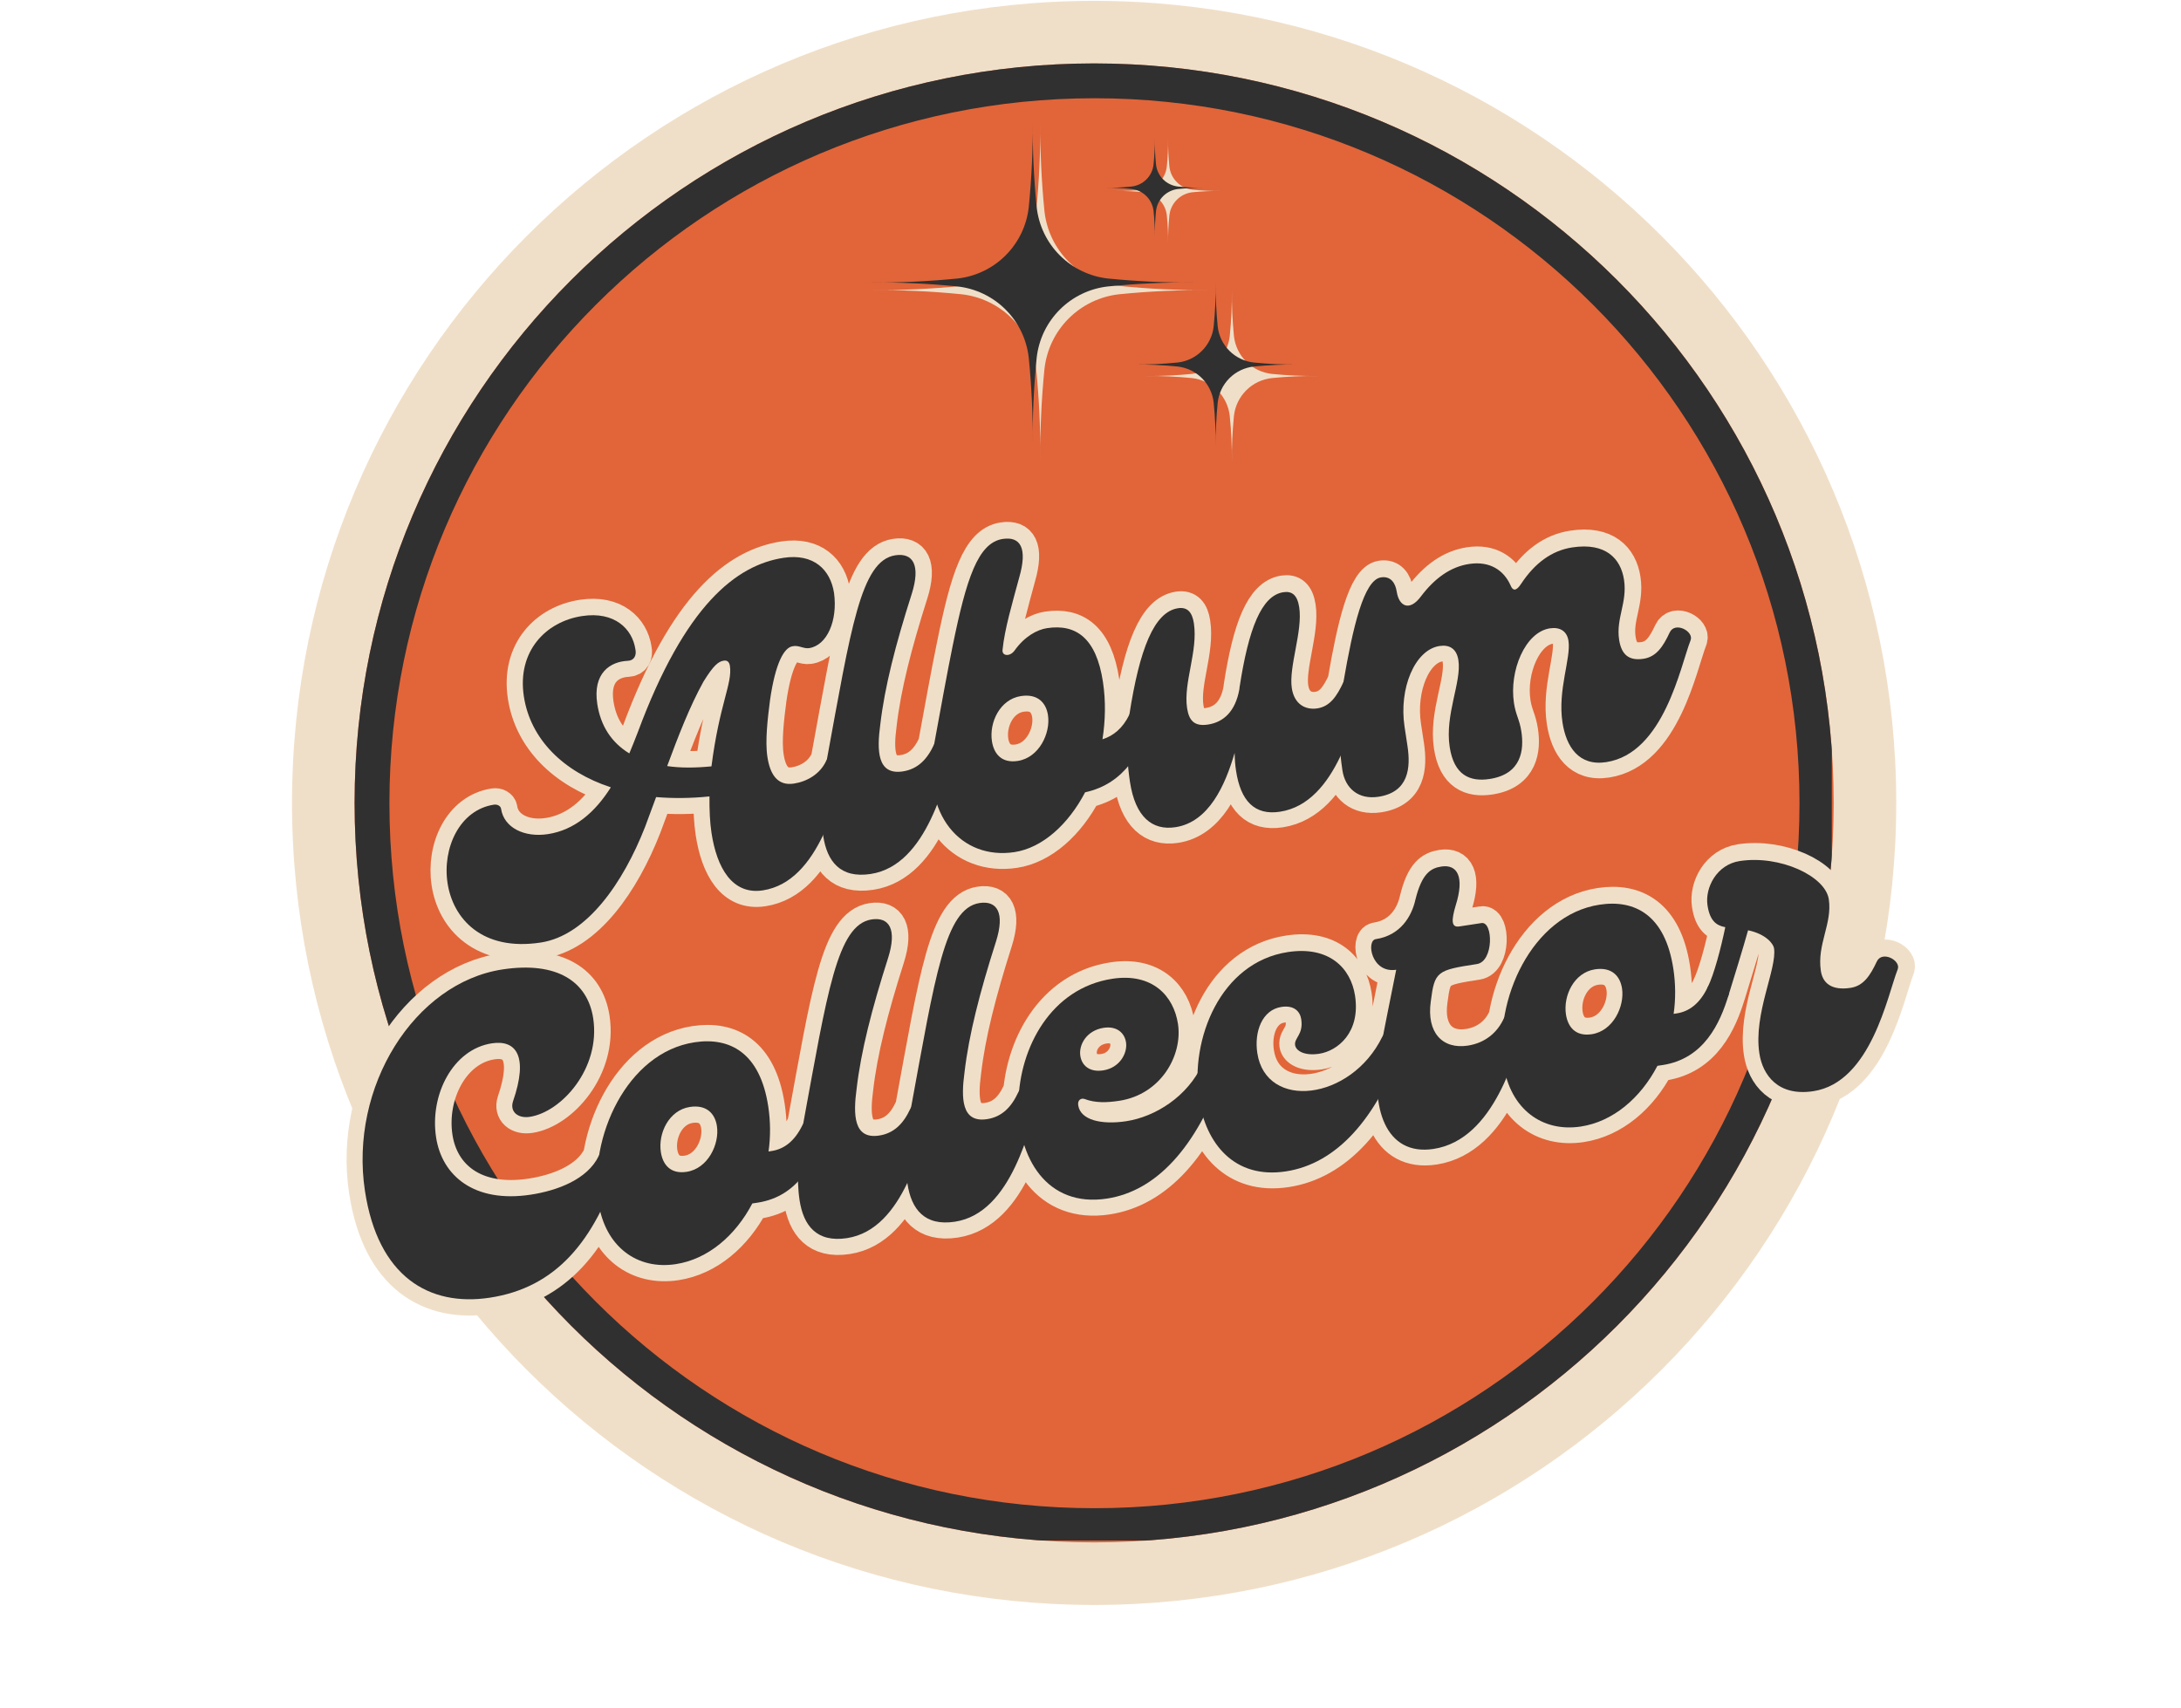 <svg xmlns="http://www.w3.org/2000/svg" xmlns:xlink="http://www.w3.org/1999/xlink" width="563" zoomAndPan="magnify" viewBox="0 0 422.25 330.75" height="441" preserveAspectRatio="xMidYMid meet" version="1.0"><defs><g/><clipPath id="da2f9dd507"><path d="M 56.535 0.168 L 367.121 0.168 L 367.121 310.754 L 56.535 310.754 Z M 56.535 0.168 " clip-rule="nonzero"/></clipPath><clipPath id="321869ed2f"><path d="M 211.828 0.168 C 126.062 0.168 56.535 69.695 56.535 155.461 C 56.535 241.227 126.062 310.754 211.828 310.754 C 297.594 310.754 367.121 241.227 367.121 155.461 C 367.121 69.695 297.594 0.168 211.828 0.168 Z M 211.828 0.168 " clip-rule="nonzero"/></clipPath><clipPath id="622af6a2f1"><path d="M 68.652 12.281 L 355.008 12.281 L 355.008 298.641 L 68.652 298.641 Z M 68.652 12.281 " clip-rule="nonzero"/></clipPath><clipPath id="874a0fa148"><path d="M 211.828 12.281 C 132.754 12.281 68.652 76.387 68.652 155.461 C 68.652 234.535 132.754 298.641 211.828 298.641 C 290.906 298.641 355.008 234.535 355.008 155.461 C 355.008 76.387 290.906 12.281 211.828 12.281 Z M 211.828 12.281 " clip-rule="nonzero"/></clipPath><clipPath id="40966a7d6b"><path d="M 68.652 12.281 L 354.641 12.281 L 354.641 298.273 L 68.652 298.273 Z M 68.652 12.281 " clip-rule="nonzero"/></clipPath><clipPath id="04f4bcf5ea"><path d="M 211.828 12.281 C 132.754 12.281 68.652 76.383 68.652 155.461 C 68.652 234.535 132.754 298.637 211.828 298.637 C 290.902 298.637 355.004 234.535 355.004 155.461 C 355.004 76.383 290.902 12.281 211.828 12.281 Z M 211.828 12.281 " clip-rule="nonzero"/></clipPath><clipPath id="3ab7a47db4"><path d="M 168.547 23.242 L 235 23.242 L 235 89.875 L 168.547 89.875 Z M 168.547 23.242 " clip-rule="nonzero"/></clipPath><clipPath id="423ed72e42"><path d="M 221 56 L 255.395 56 L 255.395 89.875 L 221 89.875 Z M 221 56 " clip-rule="nonzero"/></clipPath><clipPath id="c302e1ef19"><path d="M 168.547 23.242 L 232 23.242 L 232 86.879 L 168.547 86.879 Z M 168.547 23.242 " clip-rule="nonzero"/></clipPath><clipPath id="b0e9c6ccbd"><path d="M 219 54 L 250.902 54 L 250.902 86.879 L 219 86.879 Z M 219 54 " clip-rule="nonzero"/></clipPath></defs><g clip-path="url(#da2f9dd507)"><g clip-path="url(#321869ed2f)"><path fill="#f0dfc8" d="M 56.535 0.168 L 367.121 0.168 L 367.121 310.754 L 56.535 310.754 Z M 56.535 0.168 " fill-opacity="1" fill-rule="nonzero"/></g></g><g clip-path="url(#622af6a2f1)"><g clip-path="url(#874a0fa148)"><path fill="#e16539" d="M 68.652 12.281 L 355.008 12.281 L 355.008 298.641 L 68.652 298.641 Z M 68.652 12.281 " fill-opacity="1" fill-rule="nonzero"/></g></g><g clip-path="url(#40966a7d6b)"><g clip-path="url(#04f4bcf5ea)"><path stroke-linecap="butt" transform="matrix(0.749, 0, 0, 0.749, 68.65, 12.282)" fill="none" stroke-linejoin="miter" d="M 191.243 -0.001 C 85.623 -0.001 0.003 85.62 0.003 191.245 C 0.003 296.864 85.623 382.485 191.243 382.485 C 296.862 382.485 382.483 296.864 382.483 191.245 C 382.483 85.62 296.862 -0.001 191.243 -0.001 Z M 191.243 -0.001 " stroke="#303030" stroke-width="18" stroke-opacity="1" stroke-miterlimit="4"/></g></g><g clip-path="url(#3ab7a47db4)"><path fill="#f0dfc8" d="M 202.211 40.895 C 202.309 41.812 202.488 42.715 202.742 43.605 C 202.992 44.492 203.32 45.352 203.719 46.188 C 204.117 47.02 204.586 47.812 205.121 48.566 C 205.652 49.32 206.246 50.023 206.902 50.68 C 207.555 51.332 208.258 51.926 209.012 52.457 C 209.766 52.992 210.559 53.461 211.391 53.859 C 212.227 54.258 213.086 54.586 213.973 54.84 C 214.863 55.094 215.766 55.27 216.684 55.367 C 222.531 55.953 228.395 56.219 234.27 56.172 C 228.395 56.121 222.531 56.391 216.684 56.973 C 215.766 57.074 214.863 57.25 213.973 57.504 C 213.086 57.758 212.227 58.082 211.391 58.48 C 210.559 58.883 209.766 59.348 209.012 59.883 C 208.258 60.418 207.555 61.012 206.902 61.664 C 206.246 62.316 205.652 63.02 205.121 63.773 C 204.586 64.527 204.117 65.32 203.719 66.156 C 203.32 66.988 202.992 67.848 202.742 68.738 C 202.488 69.625 202.309 70.527 202.211 71.449 C 201.629 77.293 201.359 83.156 201.406 89.031 C 201.457 83.156 201.188 77.293 200.605 71.449 C 200.508 70.527 200.328 69.625 200.074 68.738 C 199.824 67.848 199.496 66.988 199.098 66.156 C 198.695 65.32 198.23 64.527 197.695 63.773 C 197.164 63.02 196.57 62.316 195.914 61.664 C 195.262 61.008 194.559 60.418 193.805 59.883 C 193.051 59.348 192.258 58.883 191.426 58.48 C 190.59 58.082 189.73 57.758 188.844 57.504 C 187.953 57.25 187.051 57.07 186.133 56.973 C 180.285 56.391 174.422 56.121 168.547 56.172 C 174.422 56.219 180.285 55.953 186.133 55.367 C 187.051 55.27 187.953 55.09 188.844 54.84 C 189.73 54.586 190.59 54.258 191.426 53.859 C 192.258 53.461 193.051 52.992 193.805 52.457 C 194.559 51.926 195.262 51.332 195.914 50.68 C 196.57 50.023 197.164 49.32 197.695 48.566 C 198.23 47.812 198.695 47.02 199.098 46.188 C 199.496 45.352 199.824 44.492 200.074 43.605 C 200.328 42.715 200.508 41.812 200.605 40.895 C 201.188 35.047 201.457 29.188 201.406 23.309 C 201.359 29.188 201.629 35.047 202.211 40.895 Z M 202.211 40.895 " fill-opacity="1" fill-rule="nonzero"/></g><g clip-path="url(#423ed72e42)"><path fill="#f0dfc8" d="M 238.895 65.07 C 238.945 65.535 239.035 65.992 239.164 66.441 C 239.293 66.891 239.457 67.324 239.66 67.746 C 239.863 68.168 240.098 68.57 240.367 68.953 C 240.641 69.332 240.941 69.688 241.27 70.02 C 241.602 70.352 241.957 70.652 242.34 70.922 C 242.719 71.191 243.121 71.426 243.543 71.629 C 243.965 71.832 244.398 71.996 244.852 72.125 C 245.301 72.254 245.758 72.344 246.223 72.395 C 249.18 72.688 252.145 72.824 255.117 72.801 C 252.145 72.773 249.18 72.91 246.223 73.203 C 245.758 73.254 245.301 73.344 244.852 73.473 C 244.398 73.602 243.965 73.766 243.543 73.969 C 243.121 74.172 242.719 74.406 242.34 74.676 C 241.957 74.949 241.602 75.246 241.27 75.578 C 240.941 75.91 240.641 76.266 240.367 76.648 C 240.098 77.027 239.863 77.43 239.66 77.852 C 239.457 78.273 239.293 78.707 239.164 79.156 C 239.035 79.609 238.945 80.066 238.895 80.531 C 238.602 83.488 238.465 86.453 238.492 89.43 C 238.516 86.453 238.379 83.488 238.086 80.531 C 238.035 80.066 237.945 79.609 237.816 79.156 C 237.688 78.707 237.523 78.273 237.32 77.852 C 237.117 77.43 236.883 77.027 236.613 76.648 C 236.344 76.266 236.043 75.91 235.711 75.578 C 235.379 75.246 235.023 74.949 234.645 74.676 C 234.262 74.406 233.859 74.172 233.438 73.969 C 233.016 73.766 232.582 73.602 232.133 73.473 C 231.684 73.344 231.223 73.254 230.762 73.203 C 227.801 72.91 224.836 72.773 221.863 72.801 C 224.836 72.824 227.801 72.688 230.762 72.395 C 231.223 72.344 231.684 72.254 232.133 72.125 C 232.582 71.996 233.016 71.832 233.438 71.629 C 233.859 71.426 234.262 71.191 234.645 70.922 C 235.023 70.652 235.379 70.352 235.711 70.02 C 236.043 69.688 236.344 69.332 236.613 68.953 C 236.883 68.57 237.117 68.168 237.32 67.746 C 237.523 67.324 237.688 66.891 237.816 66.441 C 237.945 65.992 238.035 65.535 238.086 65.07 C 238.379 62.109 238.516 59.145 238.492 56.172 C 238.469 59.145 238.602 62.109 238.895 65.07 Z M 238.895 65.07 " fill-opacity="1" fill-rule="nonzero"/></g><path fill="#f0dfc8" d="M 226.398 32.254 C 226.461 32.824 226.613 33.371 226.863 33.891 C 227.113 34.406 227.438 34.871 227.848 35.277 C 228.254 35.684 228.715 36.012 229.234 36.258 C 229.754 36.508 230.297 36.664 230.867 36.727 C 232.676 36.906 234.488 36.988 236.301 36.973 C 234.488 36.957 232.676 37.043 230.867 37.223 C 230.297 37.285 229.754 37.438 229.234 37.688 C 228.715 37.938 228.254 38.266 227.848 38.672 C 227.438 39.078 227.113 39.539 226.863 40.059 C 226.613 40.578 226.461 41.121 226.398 41.695 C 226.215 43.5 226.133 45.312 226.148 47.125 C 226.164 45.312 226.082 43.5 225.902 41.695 C 225.84 41.121 225.684 40.578 225.434 40.059 C 225.188 39.539 224.859 39.078 224.453 38.672 C 224.047 38.266 223.582 37.938 223.062 37.688 C 222.547 37.438 222 37.285 221.43 37.223 C 219.621 37.043 217.812 36.957 215.996 36.973 C 217.812 36.988 219.621 36.906 221.43 36.727 C 222 36.664 222.547 36.508 223.062 36.258 C 223.582 36.012 224.043 35.684 224.449 35.277 C 224.855 34.871 225.184 34.406 225.434 33.891 C 225.684 33.371 225.836 32.824 225.898 32.254 C 226.082 30.445 226.164 28.637 226.148 26.82 C 226.133 28.637 226.215 30.445 226.398 32.254 Z M 226.398 32.254 " fill-opacity="1" fill-rule="nonzero"/><g clip-path="url(#c302e1ef19)"><path fill="#303030" d="M 200.703 40.102 C 200.801 40.977 200.969 41.84 201.211 42.691 C 201.453 43.539 201.766 44.359 202.145 45.156 C 202.527 45.953 202.973 46.711 203.484 47.43 C 203.992 48.152 204.562 48.824 205.184 49.445 C 205.809 50.07 206.48 50.637 207.203 51.148 C 207.922 51.66 208.68 52.105 209.477 52.484 C 210.27 52.867 211.094 53.18 211.941 53.422 C 212.789 53.664 213.652 53.832 214.531 53.93 C 220.117 54.484 225.715 54.738 231.328 54.695 C 225.715 54.648 220.117 54.902 214.531 55.461 C 213.652 55.555 212.789 55.723 211.941 55.965 C 211.094 56.207 210.27 56.52 209.477 56.902 C 208.68 57.285 207.922 57.73 207.203 58.238 C 206.48 58.75 205.809 59.316 205.184 59.941 C 204.562 60.566 203.992 61.238 203.484 61.957 C 202.973 62.676 202.527 63.438 202.145 64.23 C 201.766 65.027 201.453 65.848 201.211 66.699 C 200.969 67.547 200.801 68.41 200.703 69.289 C 200.148 74.871 199.891 80.473 199.938 86.086 C 199.984 80.473 199.73 74.871 199.172 69.289 C 199.078 68.41 198.906 67.547 198.664 66.699 C 198.422 65.848 198.113 65.027 197.73 64.23 C 197.348 63.434 196.902 62.676 196.395 61.957 C 195.883 61.238 195.316 60.566 194.691 59.941 C 194.066 59.316 193.395 58.75 192.676 58.238 C 191.953 57.73 191.195 57.285 190.402 56.902 C 189.605 56.52 188.781 56.207 187.934 55.965 C 187.086 55.723 186.223 55.555 185.344 55.461 C 179.762 54.902 174.16 54.648 168.547 54.695 C 174.16 54.738 179.762 54.484 185.344 53.93 C 186.223 53.832 187.086 53.664 187.934 53.422 C 188.781 53.18 189.605 52.867 190.402 52.484 C 191.195 52.105 191.953 51.656 192.676 51.148 C 193.395 50.637 194.066 50.07 194.691 49.445 C 195.316 48.824 195.883 48.152 196.391 47.43 C 196.902 46.711 197.348 45.953 197.73 45.156 C 198.113 44.359 198.422 43.539 198.664 42.691 C 198.906 41.84 199.078 40.977 199.172 40.102 C 199.73 34.516 199.984 28.918 199.938 23.305 C 199.891 28.918 200.148 34.516 200.703 40.102 Z M 200.703 40.102 " fill-opacity="1" fill-rule="nonzero"/></g><g clip-path="url(#b0e9c6ccbd)"><path fill="#303030" d="M 235.75 63.195 C 235.797 63.637 235.883 64.074 236.004 64.504 C 236.129 64.934 236.285 65.348 236.48 65.754 C 236.672 66.156 236.898 66.539 237.156 66.902 C 237.414 67.266 237.699 67.609 238.016 67.922 C 238.332 68.238 238.672 68.527 239.039 68.785 C 239.402 69.043 239.785 69.27 240.188 69.461 C 240.59 69.652 241.008 69.812 241.438 69.934 C 241.867 70.059 242.301 70.145 242.746 70.191 C 245.574 70.473 248.406 70.602 251.246 70.578 C 248.406 70.555 245.574 70.684 242.746 70.965 C 242.301 71.016 241.867 71.102 241.438 71.223 C 241.008 71.344 240.59 71.504 240.188 71.695 C 239.785 71.891 239.402 72.113 239.039 72.371 C 238.672 72.629 238.332 72.918 238.016 73.234 C 237.699 73.551 237.414 73.891 237.156 74.254 C 236.898 74.617 236.672 75.004 236.48 75.406 C 236.285 75.809 236.129 76.223 236.004 76.652 C 235.883 77.082 235.797 77.52 235.75 77.965 C 235.469 80.789 235.34 83.621 235.363 86.465 C 235.387 83.621 235.254 80.789 234.973 77.965 C 234.926 77.52 234.84 77.082 234.719 76.652 C 234.594 76.223 234.438 75.809 234.242 75.406 C 234.051 75.004 233.824 74.617 233.566 74.254 C 233.309 73.891 233.023 73.551 232.707 73.234 C 232.391 72.918 232.051 72.629 231.688 72.371 C 231.32 72.113 230.938 71.891 230.535 71.695 C 230.133 71.504 229.715 71.344 229.285 71.223 C 228.855 71.102 228.422 71.016 227.977 70.965 C 225.148 70.684 222.316 70.555 219.477 70.578 C 222.316 70.602 225.148 70.473 227.977 70.191 C 228.422 70.145 228.855 70.059 229.285 69.934 C 229.715 69.812 230.133 69.656 230.535 69.461 C 230.938 69.27 231.32 69.043 231.688 68.785 C 232.051 68.527 232.391 68.238 232.707 67.922 C 233.023 67.609 233.309 67.266 233.566 66.902 C 233.824 66.539 234.051 66.156 234.242 65.754 C 234.438 65.348 234.594 64.934 234.719 64.504 C 234.84 64.074 234.926 63.637 234.973 63.195 C 235.258 60.367 235.387 57.535 235.363 54.695 C 235.34 57.535 235.469 60.367 235.75 63.195 Z M 235.75 63.195 " fill-opacity="1" fill-rule="nonzero"/></g><path fill="#303030" d="M 223.809 31.848 C 223.867 32.395 224.016 32.914 224.254 33.41 C 224.492 33.906 224.805 34.348 225.191 34.734 C 225.582 35.125 226.023 35.438 226.52 35.672 C 227.016 35.91 227.535 36.059 228.082 36.121 C 229.809 36.293 231.535 36.371 233.27 36.355 C 231.535 36.34 229.809 36.422 228.082 36.594 C 227.535 36.652 227.016 36.801 226.52 37.039 C 226.023 37.277 225.582 37.59 225.191 37.977 C 224.805 38.367 224.492 38.809 224.254 39.305 C 224.016 39.797 223.867 40.32 223.809 40.863 C 223.637 42.59 223.559 44.32 223.57 46.055 C 223.586 44.32 223.508 42.59 223.336 40.863 C 223.277 40.32 223.129 39.797 222.891 39.305 C 222.652 38.809 222.34 38.367 221.949 37.977 C 221.562 37.59 221.121 37.277 220.625 37.039 C 220.129 36.801 219.609 36.652 219.062 36.594 C 217.336 36.422 215.605 36.34 213.875 36.355 C 215.609 36.371 217.336 36.293 219.062 36.121 C 219.609 36.059 220.129 35.91 220.625 35.672 C 221.121 35.438 221.562 35.121 221.949 34.734 C 222.34 34.348 222.652 33.902 222.887 33.41 C 223.125 32.914 223.273 32.395 223.332 31.848 C 223.508 30.121 223.586 28.391 223.57 26.656 C 223.559 28.391 223.637 30.121 223.809 31.848 Z M 223.809 31.848 " fill-opacity="1" fill-rule="nonzero"/><path stroke-linecap="butt" transform="matrix(0.898, -0.137, 0.137, 0.898, 42.589, 137.856)" fill="none" stroke-linejoin="miter" d="M 126.217 29.709 C 124.459 32.37 121.416 33.495 118.645 33.496 C 115.151 33.495 113.936 30.813 113.933 27.027 C 113.933 23.507 115.24 18.89 116.348 15.012 C 118.645 7.46 120.968 4.484 122.817 4.483 C 124.101 4.395 125.026 5.41 126.218 5.409 C 130.095 5.407 133.14 0.518 133.229 -5.39 C 133.23 -10.459 130.187 -14.428 123.74 -14.43 C 113.575 -14.426 101.469 -7.687 87.446 17.605 C 86.615 19.092 85.779 20.466 84.945 21.862 C 81.543 19 79.782 15.125 79.785 10.414 C 79.783 3.674 83.932 1.916 87.536 2.277 C 88.914 2.456 89.656 1.442 89.564 0.066 C 89.565 -4.285 86.433 -8.612 79.424 -8.612 C 71.557 -8.611 64.544 -3.269 64.546 6.447 C 64.545 15.667 70.453 23.601 79.965 28.402 C 75.815 33.201 70.924 36.268 65.198 36.268 C 60.103 36.268 56.139 33.494 56.137 29.416 C 56.137 28.786 55.505 28.311 54.761 28.311 C 47.369 28.309 42.476 35.793 42.477 43.368 C 42.477 51.035 47.55 58.876 60.216 58.875 C 70.179 58.876 79.513 48.913 85.872 37.915 C 86.975 35.977 88.103 33.855 89.207 31.917 C 92.7 32.753 96.486 33.294 100.453 33.497 C 100.005 36.357 99.732 38.926 99.731 41.249 C 99.732 48.824 102.122 55.001 108.683 55.002 C 121.149 55 127.415 37.079 130.388 32.01 C 131.404 30.25 127.705 27.477 126.217 29.709 Z M 101.854 27.205 C 98.335 27.027 95.2 26.554 92.517 25.742 C 95.856 19.723 99.169 13.905 102.866 9.107 C 105.548 5.973 106.653 5.319 107.849 5.318 C 108.502 5.317 108.952 5.703 108.951 6.625 C 108.954 10.411 105.549 14.292 101.854 27.205 Z M 131.943 55.002 C 144.409 55 150.698 37.078 153.648 32.009 C 154.664 30.249 150.97 27.477 149.482 29.709 C 147.54 32.66 145.241 34.42 142.017 34.418 C 136.474 34.419 137.219 29.146 138.771 23.804 C 140.894 16.025 144.497 7.549 149.568 -2.705 C 152.432 -8.522 151.149 -11.384 147.359 -11.386 C 139.875 -11.384 135.638 2.747 126.308 29.71 C 124.457 34.958 123.172 40.776 123.174 45.488 C 123.175 50.945 125.382 55 131.943 55.002 Z M 191.59 29.708 C 189.741 32.368 187.532 33.677 185.124 34.037 C 186.339 30.249 187.061 26.191 187.061 21.953 C 187.062 12.533 183.274 8.833 177.008 8.833 C 174.889 8.833 172.024 9.851 169.432 12.533 C 168.237 13.726 166.569 13.277 166.929 11.969 C 168.057 7.642 170.446 2.545 172.745 -2.705 C 175.519 -8.701 174.326 -11.384 170.537 -11.386 C 165.194 -11.385 161.59 -4.193 156.519 9.669 C 154.466 15.213 152.166 21.955 149.482 29.709 C 144.502 44.202 151.514 55.001 162.966 54.998 C 168.961 55 175.16 50.944 179.78 44.654 C 188.547 44.112 193.078 37.552 195.739 32.009 C 196.754 29.888 192.696 28.131 191.59 29.708 Z M 161.77 30.903 C 161.769 26.844 164.812 22.316 169.341 22.313 C 172.948 22.313 174.413 24.524 174.415 27.205 C 174.417 31.082 171.189 35.886 166.569 35.884 C 163.053 35.885 161.771 33.584 161.77 30.903 Z M 237.75 29.709 C 235.901 32.482 234.144 34.421 231.394 34.42 C 228.893 34.418 226.683 32.842 226.682 29.327 C 226.681 24.728 230.831 17.692 230.829 12.532 C 230.832 9.848 229.815 8.836 227.967 8.833 C 223.254 8.835 219.468 15.394 215.682 27.476 L 215.593 27.858 C 214.037 32.481 211.175 34.309 207.838 34.306 C 204.796 34.309 203.959 32.75 203.961 30.157 C 203.96 24.727 208.11 18.527 208.108 12.531 C 208.109 10.121 207.295 8.836 205.246 8.833 C 200.085 8.836 195.846 16.227 191.586 29.707 C 189.739 35.705 189.557 41.159 189.557 43.909 C 189.558 51.484 192.692 54.911 197.696 54.91 C 204.883 54.911 209.505 47.695 212.548 41.161 C 212.369 42.535 212.279 43.731 212.277 44.945 C 212.279 51.485 214.76 54.999 220.211 55.001 C 232.677 55 238.944 37.078 241.92 32.009 C 242.936 30.249 239.238 27.477 237.75 29.709 Z M 241.448 55.002 C 248.005 54.998 249.198 49.928 249.201 45.217 L 249.201 41.07 C 249.199 32.842 253.823 25.178 259.162 25.177 C 261.307 25.176 262.68 26.281 262.682 28.784 C 262.679 33.495 258.058 39.763 258.058 46.772 C 258.06 52.881 261.216 54.819 265.454 54.819 C 272.372 54.818 273.682 49.748 273.679 45.85 C 273.68 43.187 273.028 42.265 273.027 39.581 C 273.026 32.662 277.646 24.998 282.989 24.997 C 285.108 24.997 286.507 26.102 286.506 28.221 C 286.505 32.006 282.629 38.208 282.63 45.218 C 282.632 50.47 284.658 54.998 290.566 55 C 303.032 54.999 309.32 37.081 312.271 32.008 C 313.287 30.248 309.588 27.475 308.1 29.707 C 306.252 32.481 304.517 34.418 301.745 34.419 C 298.591 34.418 297.212 32.842 297.215 29.618 C 297.213 24.997 300.168 22.044 300.167 17.154 C 300.165 12.533 297.483 8.653 290.295 8.656 C 285.853 8.655 281.884 10.775 278.371 14.653 C 276.996 16.228 276.34 15.845 276.07 14.651 C 275.146 11.339 272.555 8.835 268.043 8.836 C 263.966 8.834 260.291 10.772 256.863 14.089 C 253.913 17.064 251.882 15.485 251.884 12.353 C 251.882 10.503 251.139 8.837 249.02 8.837 C 245.322 8.836 241.535 18.345 237.75 29.709 C 235.179 37.284 234.707 43.909 234.707 48.26 C 234.705 52.136 237.119 55.001 241.448 55.002 Z M 241.448 55.002 " stroke="#f0dfc8" stroke-width="6.925" stroke-opacity="1" stroke-miterlimit="4"/><path stroke-linecap="butt" transform="matrix(0.898, -0.137, 0.137, 0.898, 42.589, 137.856)" fill="none" stroke-linejoin="miter" d="M 38.103 132.107 C 52.327 132.103 62.016 123.608 69.775 108.006 C 70.694 106.249 67.091 103.478 65.625 105.709 C 62.468 110.306 55.729 111.705 50.003 111.704 C 37.833 111.703 31.923 104.874 31.926 96.556 C 31.927 87.427 38.28 78.547 46.691 78.547 C 51.852 78.544 54.082 82.334 49.283 91.485 C 48.266 93.514 49.734 95.274 52.323 95.271 C 59.154 95.27 68.849 87.338 68.85 76.517 C 68.847 68.58 63.032 63.332 51.311 63.329 C 32.284 63.329 15.201 83.165 15.198 105.62 C 15.197 124.081 24.981 132.104 38.103 132.107 Z M 109.566 105.707 C 107.357 108.931 104.855 110.217 102.171 110.217 L 101.54 110.217 C 102.464 107.173 102.915 103.952 102.917 100.728 C 102.915 89.072 97.011 84.837 89.436 84.834 C 74.76 84.834 64.053 101.628 64.055 115.49 C 64.052 125.092 70.05 130.999 78.348 130.999 C 85.287 131.002 91.826 126.944 96.446 120.655 L 97.551 120.653 C 106.523 120.651 111.03 113.644 113.714 108.009 C 114.729 105.888 110.671 104.131 109.566 105.707 Z M 83.621 111.887 C 80.106 111.883 78.819 109.586 78.819 106.901 C 78.817 102.846 81.86 98.314 86.394 98.316 C 90.001 98.316 91.466 100.523 91.463 103.207 C 91.465 107.084 88.242 111.885 83.621 111.887 Z M 115.283 130.999 C 127.748 131.002 134.037 113.079 136.992 108.007 C 138.004 106.251 134.309 103.479 132.821 105.711 C 130.88 108.661 128.581 110.418 125.361 110.42 C 119.813 110.42 120.559 105.147 122.116 99.801 C 124.233 92.026 127.837 83.55 132.912 73.292 C 135.772 67.479 134.488 64.617 130.703 64.616 C 123.22 64.613 118.982 78.749 109.648 105.707 C 107.801 110.96 106.516 116.778 106.514 121.485 C 106.515 126.942 108.721 131.002 115.283 130.999 Z M 138.552 131 C 151.018 130.998 157.306 113.08 160.257 108.007 C 161.272 106.252 157.574 103.475 156.086 105.707 C 154.149 108.662 151.85 110.419 148.625 110.42 C 143.082 110.421 143.824 105.143 145.38 99.802 C 147.498 92.027 151.106 83.551 156.177 73.293 C 159.04 67.48 157.758 64.614 153.968 64.616 C 146.484 64.614 142.246 78.75 132.913 105.707 C 131.065 110.961 129.781 116.778 129.783 121.486 C 129.78 126.942 131.991 130.998 138.552 131 Z M 171.327 131.002 C 182.036 130.998 191.818 123.066 199.955 108.009 C 200.971 106.249 197.276 103.477 195.788 105.709 C 191.637 112.065 184.156 115.309 177.891 115.309 C 172.612 115.312 168.284 113.644 168.287 110.421 C 168.286 109.202 169.21 108.934 169.864 109.294 C 171.981 110.508 174.463 110.781 177.057 110.779 C 186.094 110.779 191.91 103.205 191.912 96.466 C 191.911 90.378 188.146 84.837 179.557 84.836 C 153.047 84.834 145.383 130.999 171.327 131.002 Z M 174.667 103.859 C 171.691 103.859 170.314 102.101 170.313 100.073 C 170.315 97.572 172.525 94.888 176.131 94.888 C 178.994 94.889 180.367 96.646 180.368 98.674 C 180.367 100.997 178.248 103.86 174.667 103.859 Z M 209.925 131.001 C 220.724 130.999 230.597 123.067 238.735 108.006 C 239.746 106.25 236.052 103.478 234.586 105.709 C 225.907 118.264 207.715 117.521 207.718 105.143 C 207.715 100.522 210.105 96.195 214.252 96.195 C 217.028 96.195 218.04 97.75 218.042 99.421 C 218.04 102.753 215.923 103.115 215.922 104.694 C 215.923 105.89 217.498 107.266 220.722 107.264 C 224.69 107.263 230.145 104.128 230.145 96.197 C 230.143 90.201 226.269 84.834 217.41 84.836 C 202.826 84.833 193.943 100.073 193.941 112.99 C 193.943 122.593 198.835 130.999 209.925 131.001 Z M 241.783 130.999 C 255.084 130.998 262.185 113.282 264.954 108.008 C 265.878 106.251 262.275 103.567 260.787 105.708 C 258.96 108.571 255.985 110.307 252.309 110.305 C 246.857 110.307 243.993 106.252 245.931 99.802 C 247.691 93.604 248.232 93.426 256.817 93.421 C 260.515 93.423 261.62 84.923 259.14 84.925 L 254.341 84.926 C 252.579 84.924 252.849 83.346 254.246 80.395 C 257.111 74.579 255.892 71.718 252.49 71.718 C 250.167 71.717 248.139 72.549 245.931 77.913 C 244.648 81.229 241.692 84.926 236.328 84.924 C 234.209 84.924 234.3 92.025 239.643 92.024 C 237.341 98.405 235.315 103.862 233.738 108.482 C 229.588 120.295 231.436 131.001 241.783 130.999 Z M 304.745 105.709 C 302.536 108.932 300.035 110.218 297.355 110.215 L 296.724 110.215 C 297.648 107.175 298.099 103.95 298.097 100.725 C 298.098 89.074 292.191 84.834 284.615 84.835 C 269.944 84.836 259.236 101.63 259.234 115.492 C 259.236 125.095 265.23 131.001 273.527 131.001 C 280.472 130.999 287.006 126.942 291.63 120.653 L 292.731 120.655 C 301.703 120.653 306.215 113.642 308.895 108.006 C 309.908 105.889 305.851 104.132 304.745 105.709 Z M 278.801 111.884 C 275.285 111.885 273.999 109.587 274.002 106.903 C 274.002 102.844 277.044 98.316 281.574 98.313 C 285.181 98.313 286.646 100.524 286.647 103.205 C 286.645 107.081 283.421 111.886 278.801 111.884 Z M 341.211 105.706 C 339.362 108.48 337.605 110.418 334.856 110.418 C 330.683 110.419 329.128 108.481 329.131 105.888 C 329.127 100.162 333.098 96.284 333.095 91.01 C 333.095 86.029 324.216 80.123 315.536 80.126 C 310.554 80.125 307.333 84.656 307.332 88.442 C 307.332 91.757 308.526 92.948 310.375 93.603 C 308.797 97.862 306.496 103.208 304.741 105.708 C 303.547 107.467 307.692 110.421 308.907 108.008 C 310.375 104.964 313.416 98.673 315.084 95.002 C 318.782 96.374 319.977 98.675 319.975 99.601 C 319.979 104.04 313.508 112.719 313.507 121.308 C 313.508 126.02 316.101 131 323.672 130.999 C 336.137 131.001 342.404 113.08 345.36 108.008 C 346.397 106.251 342.698 103.479 341.211 105.706 Z M 341.211 105.706 " stroke="#f0dfc8" stroke-width="6.925" stroke-opacity="1" stroke-miterlimit="4"/><g fill="#303030" fill-opacity="1"><g transform="translate(90.722, 181.057)"><g><path d="M 69.242 -33.766 C 68.035 -31.125 65.449 -29.715 62.965 -29.336 C 59.812 -28.855 58.371 -31.098 57.852 -34.496 C 57.375 -37.645 57.906 -41.965 58.371 -45.598 C 59.41 -52.711 61.078 -55.68 62.734 -55.93 C 63.883 -56.191 64.852 -55.402 65.93 -55.566 C 69.41 -56.098 71.477 -60.906 70.754 -66.223 C 70.059 -70.785 66.781 -73.934 60.98 -73.051 C 51.863 -71.664 41.922 -63.961 32.777 -39.332 C 32.234 -37.891 31.676 -36.535 31.117 -35.18 C 27.66 -37.281 25.559 -40.523 24.914 -44.75 C 23.992 -50.801 27.484 -52.945 30.77 -53.105 C 32.035 -53.129 32.562 -54.141 32.289 -55.371 C 31.695 -59.27 28.285 -62.734 21.984 -61.777 C 14.941 -60.707 9.371 -54.941 10.695 -46.234 C 11.953 -37.945 18.344 -31.625 27.539 -28.613 C 24.461 -23.734 20.484 -20.332 15.348 -19.551 C 10.785 -18.855 6.844 -20.801 6.289 -24.449 C 6.203 -25.027 5.559 -25.355 4.895 -25.254 C -1.734 -24.246 -5.109 -16.863 -4.074 -10.066 C -3.027 -3.188 2.602 3.168 13.957 1.441 C 22.91 0.078 29.922 -10.148 34.141 -20.883 C 34.871 -22.773 35.574 -24.832 36.305 -26.723 C 39.57 -26.457 43.043 -26.477 46.633 -26.852 C 46.609 -24.219 46.715 -21.859 47.027 -19.789 C 48.062 -12.992 51.062 -7.766 56.949 -8.66 C 68.137 -10.359 71.328 -27.301 73.289 -32.262 C 73.961 -33.977 70.266 -35.957 69.242 -33.766 Z M 47.02 -32.676 C 43.844 -32.363 40.961 -32.352 38.445 -32.73 C 40.609 -38.574 42.801 -44.25 45.461 -49.062 C 47.438 -52.246 48.344 -52.98 49.422 -53.141 C 50 -53.23 50.465 -52.961 50.59 -52.133 C 51.109 -48.734 48.57 -44.785 47.02 -32.676 Z M 47.02 -32.676 "/></g></g></g><g fill="#303030" fill-opacity="1"><g transform="translate(161.511, 170.292)"><g><path d="M 7.047 -1.07 C 18.238 -2.773 21.43 -19.711 23.387 -24.676 C 24.059 -26.387 20.367 -28.371 19.344 -26.18 C 18.004 -23.262 16.172 -21.371 13.27 -20.93 C 8.297 -20.176 8.242 -25 8.918 -30.023 C 9.766 -37.273 11.84 -45.395 15 -55.285 C 16.777 -60.898 15.227 -63.293 11.824 -62.777 C 5.113 -61.754 3.227 -48.492 -1.465 -23.016 C -2.402 -18.039 -2.77 -12.641 -2.129 -8.41 C -1.383 -3.52 1.16 -0.176 7.047 -1.07 Z M 7.047 -1.07 "/></g></g></g><g fill="#303030" fill-opacity="1"><g transform="translate(182.4, 167.116)"><g><path d="M 36.254 -28.75 C 34.961 -26.094 33.148 -24.633 31.043 -23.973 C 31.602 -27.535 31.711 -31.281 31.133 -35.098 C 29.848 -43.551 25.941 -46.352 20.305 -45.492 C 18.398 -45.203 15.969 -43.898 14.012 -41.145 C 13.098 -39.902 11.543 -40.09 11.699 -41.301 C 12.102 -45.348 13.562 -50.234 14.918 -55.273 C 16.586 -61.039 15.141 -63.281 11.742 -62.766 C 6.934 -62.031 4.688 -55.074 2.016 -41.949 C 0.949 -36.699 -0.203 -30.332 -1.547 -23.004 C -4.043 -9.309 3.73 -0.566 14.008 -2.129 C 19.398 -2.949 24.395 -7.441 27.684 -13.707 C 35.484 -15.402 38.648 -21.906 40.297 -27.246 C 40.918 -29.289 37.031 -30.312 36.254 -28.75 Z M 9.641 -23.602 C 9.086 -27.25 11.203 -31.727 15.266 -32.344 C 18.5 -32.836 20.129 -31.047 20.492 -28.645 C 21.023 -25.164 18.777 -20.41 14.633 -19.781 C 11.484 -19.301 10.008 -21.199 9.641 -23.602 Z M 9.641 -23.602 "/></g></g></g><g fill="#303030" fill-opacity="1"><g transform="translate(220.198, 161.368)"><g><path d="M 39.898 -29.305 C 38.621 -26.566 37.309 -24.586 34.824 -24.207 C 32.586 -23.867 30.379 -24.973 29.902 -28.125 C 29.273 -32.27 32.043 -39.137 31.336 -43.777 C 30.973 -46.184 29.922 -46.953 28.266 -46.703 C 24.035 -46.059 21.531 -39.656 19.785 -28.281 L 19.754 -27.938 C 18.973 -23.578 16.656 -21.531 13.672 -21.078 C 10.938 -20.66 9.977 -21.957 9.625 -24.277 C 8.879 -29.168 11.766 -35.289 10.945 -40.676 C 10.617 -42.832 9.695 -43.879 7.871 -43.602 C 3.23 -42.895 0.426 -35.684 -1.547 -23.004 C -2.387 -17.363 -1.809 -12.445 -1.43 -9.961 C -0.395 -3.164 2.887 -0.523 7.363 -1.203 C 13.832 -2.188 16.992 -9.285 18.832 -15.586 C 18.855 -14.316 18.938 -13.227 19.102 -12.148 C 19.996 -6.262 22.711 -3.453 27.602 -4.199 C 38.793 -5.898 41.984 -22.836 43.945 -27.801 C 44.617 -29.512 40.922 -31.496 39.898 -29.305 Z M 39.898 -29.305 "/></g></g></g><g fill="#303030" fill-opacity="1"><g transform="translate(261.644, 155.066)"><g><path d="M 5.223 -0.793 C 11.109 -1.688 11.492 -6.41 10.848 -10.641 L 10.281 -14.371 C 9.16 -21.746 12.258 -29.258 17.066 -29.988 C 18.973 -30.277 20.367 -29.473 20.707 -27.234 C 21.352 -23.008 18.062 -16.742 19.02 -10.441 C 19.852 -4.969 22.938 -3.656 26.75 -4.238 C 32.965 -5.184 33.434 -9.918 32.902 -13.398 C 32.539 -15.805 31.832 -16.543 31.465 -18.949 C 30.52 -25.164 33.621 -32.676 38.426 -33.406 C 40.336 -33.695 41.73 -32.891 42.02 -30.984 C 42.535 -27.586 39.898 -21.504 40.855 -15.203 C 41.574 -10.477 44.016 -6.691 49.32 -7.5 C 60.512 -9.203 63.703 -26.141 65.664 -31.102 C 66.336 -32.816 62.641 -34.797 61.617 -32.609 C 60.336 -29.867 59.027 -27.887 56.539 -27.512 C 53.723 -27.082 52.266 -28.301 51.824 -31.203 C 51.191 -35.348 53.441 -38.402 52.773 -42.797 C 52.145 -46.941 49.211 -50.059 42.746 -49.074 C 38.766 -48.469 35.492 -46.02 32.871 -42.059 C 31.844 -40.461 31.211 -40.707 30.797 -41.746 C 29.516 -44.602 26.855 -46.488 22.793 -45.871 C 19.145 -45.316 16.094 -43.07 13.48 -39.621 C 11.23 -36.566 9.195 -37.695 8.766 -40.516 C 8.512 -42.172 7.625 -43.562 5.719 -43.273 C 2.402 -42.77 0.301 -33.715 -1.547 -23.004 C -2.836 -15.852 -2.34 -9.82 -1.75 -5.926 C -1.219 -2.445 1.328 -0.203 5.223 -0.793 Z M 5.223 -0.793 "/></g></g></g><g fill="#303030" fill-opacity="1"><g transform="translate(71.386, 253.807)"><g><path d="M 23.445 -2.547 C 36.211 -4.488 43.754 -13.438 48.586 -28.504 C 49.176 -30.207 45.566 -32.203 44.543 -30.012 C 42.352 -25.438 36.492 -23.273 31.352 -22.492 C 20.41 -20.828 14.172 -26.156 13.039 -33.617 C 11.789 -41.824 16.301 -50.652 23.844 -51.797 C 28.484 -52.504 30.992 -49.406 27.93 -40.547 C 27.293 -38.582 28.859 -37.211 31.18 -37.562 C 37.316 -38.496 44.934 -46.949 43.461 -56.645 C 42.375 -63.773 36.434 -67.707 25.906 -66.105 C 8.832 -63.508 -3.793 -43.355 -0.73 -23.211 C 1.789 -6.633 11.672 -0.758 23.445 -2.547 Z M 23.445 -2.547 "/></g></g></g><g fill="#303030" fill-opacity="1"><g transform="translate(117.474, 246.798)"><g><path d="M 37.91 -29.004 C 36.363 -25.797 34.301 -24.297 31.895 -23.934 L 31.316 -23.844 C 31.73 -26.707 31.703 -29.668 31.262 -32.57 C 29.672 -43.016 23.789 -46.023 16.992 -44.988 C 3.809 -42.984 -3.512 -26.438 -1.621 -14 C -0.309 -5.379 5.887 -0.895 13.348 -2.031 C 19.562 -2.977 24.895 -7.516 28.18 -13.785 L 29.176 -13.934 C 37.215 -15.156 40.32 -22.074 41.957 -27.496 C 42.578 -29.543 38.691 -30.562 37.91 -29.004 Z M 15.461 -19.906 C 12.312 -19.426 10.836 -21.324 10.469 -23.727 C 9.914 -27.375 12.035 -31.852 16.094 -32.469 C 19.328 -32.961 20.957 -31.176 21.324 -28.77 C 21.852 -25.289 19.605 -20.535 15.461 -19.906 Z M 15.461 -19.906 "/></g></g></g><g fill="#303030" fill-opacity="1"><g transform="translate(156.93, 240.799)"><g><path d="M 7.047 -1.07 C 18.238 -2.773 21.43 -19.711 23.387 -24.676 C 24.059 -26.387 20.367 -28.371 19.344 -26.18 C 18.004 -23.262 16.172 -21.371 13.27 -20.93 C 8.297 -20.176 8.242 -25 8.918 -30.023 C 9.766 -37.273 11.84 -45.395 15 -55.285 C 16.777 -60.898 15.227 -63.293 11.824 -62.777 C 5.113 -61.754 3.227 -48.492 -1.465 -23.016 C -2.402 -18.039 -2.77 -12.641 -2.129 -8.41 C -1.383 -3.52 1.16 -0.176 7.047 -1.07 Z M 7.047 -1.07 "/></g></g></g><g fill="#303030" fill-opacity="1"><g transform="translate(177.819, 237.622)"><g><path d="M 7.047 -1.07 C 18.238 -2.773 21.43 -19.711 23.387 -24.676 C 24.059 -26.387 20.367 -28.371 19.344 -26.18 C 18.004 -23.262 16.172 -21.371 13.27 -20.93 C 8.297 -20.176 8.242 -25 8.918 -30.023 C 9.766 -37.273 11.84 -45.395 15 -55.285 C 16.777 -60.898 15.227 -63.293 11.824 -62.777 C 5.113 -61.754 3.227 -48.492 -1.465 -23.016 C -2.402 -18.039 -2.77 -12.641 -2.129 -8.41 C -1.383 -3.52 1.16 -0.176 7.047 -1.07 Z M 7.047 -1.07 "/></g></g></g><g fill="#303030" fill-opacity="1"><g transform="translate(198.707, 234.446)"><g><path d="M 15.582 -2.371 C 25.199 -3.832 32.902 -12.297 38.141 -26.918 C 38.812 -28.633 35.121 -30.613 34.098 -28.422 C 31.238 -22.137 24.965 -18.215 19.328 -17.355 C 14.602 -16.637 10.48 -17.539 10.039 -20.438 C 9.875 -21.516 10.664 -21.891 11.297 -21.648 C 13.367 -20.859 15.641 -20.953 17.961 -21.305 C 26.086 -22.539 30.273 -30.133 29.355 -36.184 C 28.523 -41.652 24.367 -46.109 16.66 -44.938 C -7.133 -41.32 -7.711 1.172 15.582 -2.371 Z M 14.863 -27.195 C 12.211 -26.789 10.727 -28.176 10.449 -30 C 10.109 -32.238 11.734 -34.945 14.965 -35.438 C 17.535 -35.828 19.02 -34.441 19.297 -32.617 C 19.609 -30.547 18.094 -27.688 14.863 -27.195 Z M 14.863 -27.195 "/></g></g></g><g fill="#303030" fill-opacity="1"><g transform="translate(234.351, 229.026)"><g><path d="M 14.59 -2.219 C 24.289 -3.691 32.074 -12.172 37.312 -26.793 C 37.984 -28.504 34.293 -30.488 33.27 -28.297 C 27.191 -15.84 10.758 -14.02 9.07 -25.125 C 8.441 -29.27 10.004 -33.496 13.734 -34.062 C 16.219 -34.441 17.348 -33.168 17.574 -31.676 C 18.027 -28.691 16.172 -28.07 16.387 -26.664 C 16.547 -25.586 18.148 -24.555 21.047 -24.996 C 24.613 -25.539 29.074 -29.102 27.992 -36.23 C 27.172 -41.617 22.957 -45.895 15 -44.688 C 1.902 -42.695 -3.973 -27.809 -2.211 -16.203 C -0.898 -7.582 4.641 -0.707 14.59 -2.219 Z M 14.59 -2.219 "/></g></g></g><g fill="#303030" fill-opacity="1"><g transform="translate(269.165, 223.732)"><g><path d="M 8.371 -1.273 C 20.309 -3.09 24.27 -19.973 26.039 -25.078 C 26.629 -26.777 23.031 -28.691 21.996 -26.582 C 20.727 -23.762 18.312 -21.781 15 -21.277 C 10.109 -20.535 6.984 -23.789 7.844 -29.859 C 8.574 -35.652 9.043 -35.895 16.754 -37.066 C 20.07 -37.57 19.906 -45.348 17.668 -45.008 L 13.355 -44.352 C 11.781 -44.113 11.816 -45.559 12.656 -48.398 C 14.43 -54.012 12.961 -56.418 9.895 -55.953 C 7.824 -55.637 6.113 -54.613 4.855 -49.504 C 4.148 -46.344 2 -42.625 -2.809 -41.895 C -4.715 -41.602 -3.66 -35.234 1.145 -35.965 C -0.055 -29.93 -1.137 -24.762 -1.914 -20.402 C -4.031 -9.227 -0.91 0.137 8.371 -1.273 Z M 8.371 -1.273 "/></g></g></g><g fill="#303030" fill-opacity="1"><g transform="translate(292.706, 220.152)"><g><path d="M 37.91 -29.004 C 36.363 -25.797 34.301 -24.297 31.895 -23.934 L 31.316 -23.844 C 31.73 -26.707 31.703 -29.668 31.262 -32.57 C 29.672 -43.016 23.789 -46.023 16.992 -44.988 C 3.809 -42.984 -3.512 -26.438 -1.621 -14 C -0.309 -5.379 5.887 -0.895 13.348 -2.031 C 19.562 -2.977 24.895 -7.516 28.18 -13.785 L 29.176 -13.934 C 37.215 -15.156 40.32 -22.074 41.957 -27.496 C 42.578 -29.543 38.691 -30.562 37.91 -29.004 Z M 15.461 -19.906 C 12.312 -19.426 10.836 -21.324 10.469 -23.727 C 9.914 -27.375 12.035 -31.852 16.094 -32.469 C 19.328 -32.961 20.957 -31.176 21.324 -28.77 C 21.852 -25.289 19.605 -20.535 15.461 -19.906 Z M 15.461 -19.906 "/></g></g></g><g fill="#303030" fill-opacity="1"><g transform="translate(332.162, 214.153)"><g><path d="M 31.195 -27.98 C 29.914 -25.242 28.605 -23.262 26.117 -22.883 C 22.387 -22.316 20.715 -23.844 20.363 -26.164 C 19.582 -31.305 22.617 -35.328 21.898 -40.051 C 21.215 -44.527 12.453 -48.625 4.66 -47.438 C 0.184 -46.758 -2.102 -42.254 -1.582 -38.855 C -1.129 -35.871 0.113 -34.957 1.859 -34.629 C 1.027 -30.602 -0.312 -25.48 -1.547 -23.004 C -2.387 -21.266 1.75 -19.18 2.5 -21.496 C 3.41 -24.434 5.285 -30.488 6.273 -34.031 C 9.781 -33.289 11.172 -31.383 11.297 -30.555 C 11.902 -26.574 7.285 -17.898 8.457 -10.191 C 9.102 -5.965 12.102 -1.84 18.898 -2.875 C 30.09 -4.574 33.281 -21.516 35.242 -26.477 C 35.914 -28.191 32.219 -30.172 31.195 -27.98 Z M 31.195 -27.98 "/></g></g></g></svg>